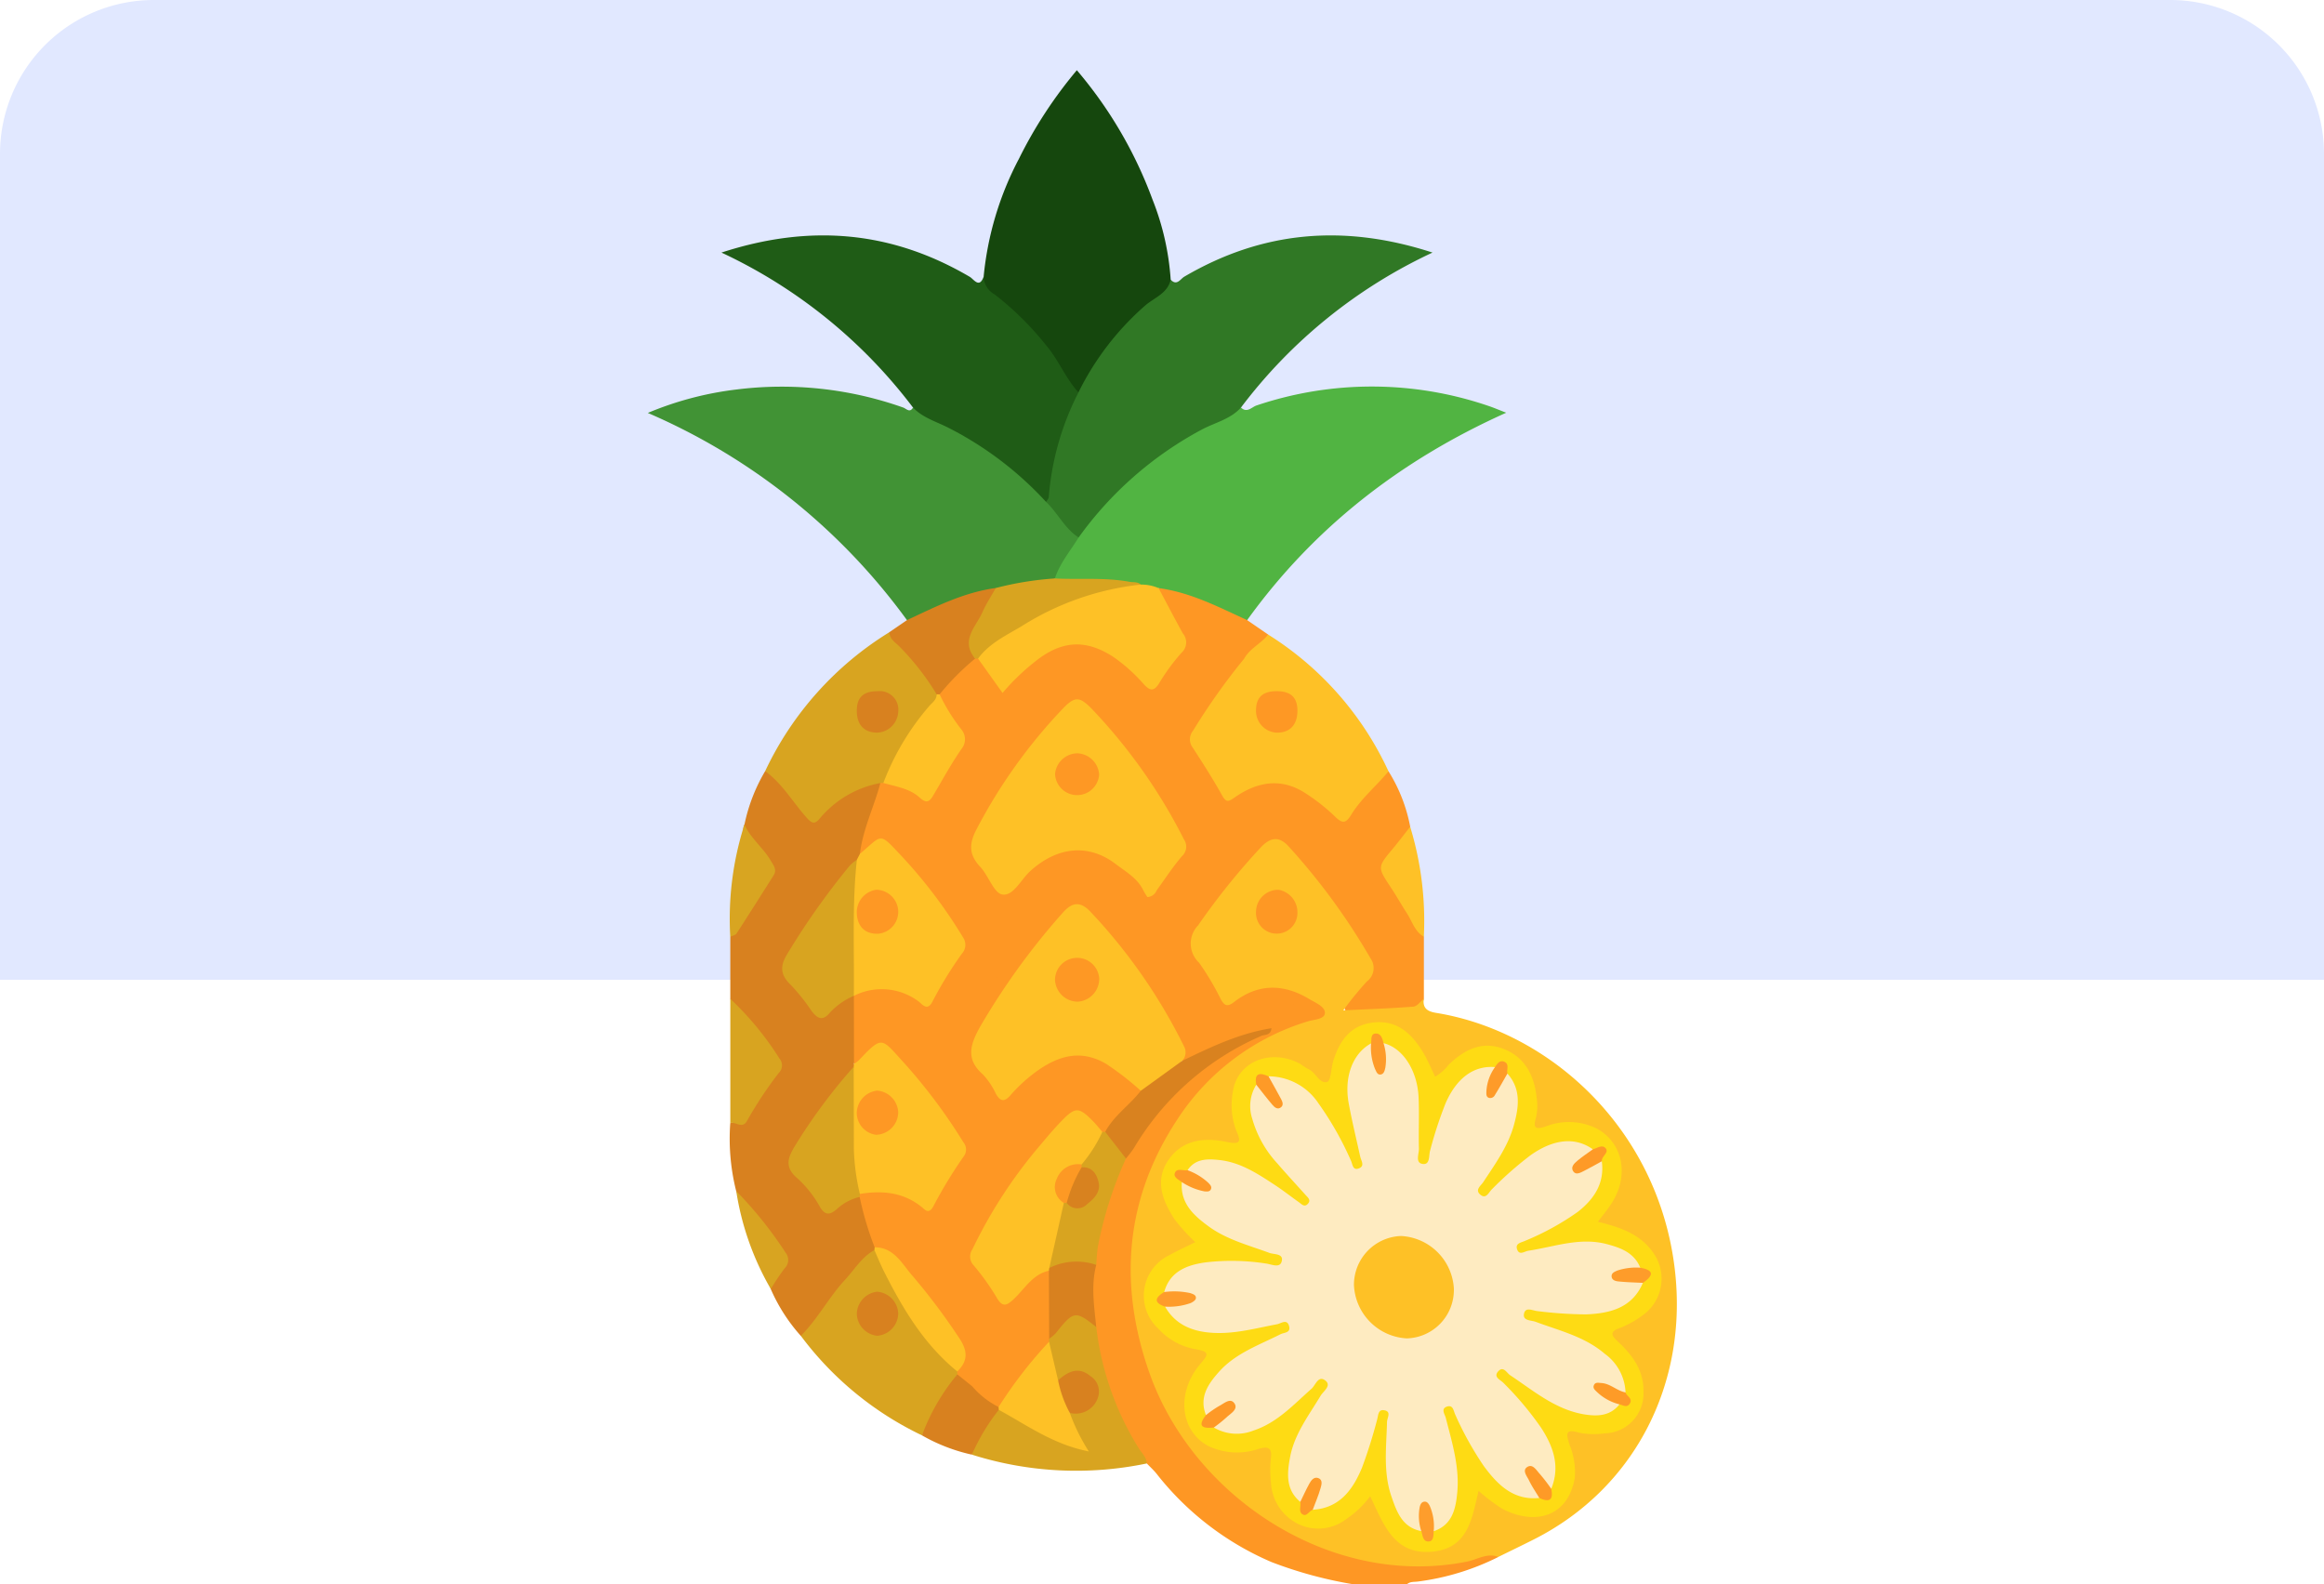 <svg xmlns="http://www.w3.org/2000/svg" xmlns:xlink="http://www.w3.org/1999/xlink" width="287" height="195.659" viewBox="0 0 287 195.659">
  <defs>
    <clipPath id="clip-path">
      <rect id="Rectángulo_38674" data-name="Rectángulo 38674" width="127.084" height="186.988" fill="none"/>
    </clipPath>
  </defs>
  <g id="Grupo_161719" data-name="Grupo 161719" transform="translate(-951 -2126)">
    <path id="Imagen_40" data-name="Imagen 40" d="M19,0H268a19,19,0,0,1,19,19V121a0,0,0,0,1,0,0H0a0,0,0,0,1,0,0V19A19,19,0,0,1,19,0Z" transform="translate(951 2126)" fill="#e1e8ff"/>
    <g id="Grupo_161721" data-name="Grupo 161721" transform="translate(1031 2134.671)">
      <g id="Grupo_161721-2" data-name="Grupo 161721" clip-path="url(#clip-path)">
        <path id="Trazado_141955" data-name="Trazado 141955" d="M98.214,207.962a51.588,51.588,0,0,1-10.133-2.747,36.05,36.05,0,0,1-14.168-10.868c-.37-.471-.823-.877-1.238-1.312-2.069-1.818-2.936-4.386-4.043-6.761A31.2,31.2,0,0,1,65.937,176a19.812,19.812,0,0,1-.066-7.35A35.725,35.725,0,0,1,69.665,155.5c3.728-6.537,8.723-11.754,15.63-14.978.439-.205.86-.453.955-.466-.924.306-2.245.674-3.513,1.185-1.349.544-2.7,1.08-4,1.748-.522.27-1.006.734-1.679.418-.5-3.562-2.673-6.312-4.521-9.2a79.311,79.311,0,0,0-6.129-7.934c-1.9-2.276-2.613-2.215-4.536-.005a82.294,82.294,0,0,0-9.365,13c-1.174,2.041-1.337,3.609.288,5.555,2.194,2.63,2.043,2.757,4.691.49.185-.159.383-.3.57-.456,4.848-4.014,9.195-3.514,13.972,2.036a1.359,1.359,0,0,1-.546,1.275c-1.364,1.281-2.492,2.788-3.88,4.045a1.032,1.032,0,0,1-.518,0,4.889,4.889,0,0,1-1.258-1.03c-1.6-1.507-2.044-1.565-3.572.087a60.919,60.919,0,0,0-10.463,15.008,2.11,2.11,0,0,0,.238,2.51,33,33,0,0,1,2.317,3.26c.522.829,1.07.843,1.752.176a22.2,22.2,0,0,1,2.769-2.621c.663-.456,1.462-1.117,2.1.108a48,48,0,0,1,.111,7.465,2.331,2.331,0,0,1-.111.572,81.769,81.769,0,0,1-6.584,8.45,4.378,4.378,0,0,1-3.49-2.744c.374-1.178,1.093-1.588,2.2-.9.764.473,1.253.179,1.674-.457a38.009,38.009,0,0,1,3.133-4.033,2.786,2.786,0,0,0,.448-2.414c-.1-.778.06-1.568-.086-2.369-3.113,3.232-3.672,3.181-6.3-.525-.74-1.041-1.472-2.087-2.271-3.087a3.4,3.4,0,0,1-.339-3.916A73.055,73.055,0,0,1,60.115,149.96c2.184-2.533,3.275-2.789,6.49-1.516.857.34,1.251-.1,1.632-.692.467-.722.149-1.235-.448-1.711a5.734,5.734,0,0,0-6.509-.507,19.113,19.113,0,0,0-4.019,3.414c-1.983,1.92-3.058,1.837-4.715-.409-1.011-1.37-1.923-2.81-2.943-4.175a3.451,3.451,0,0,1-.341-3.792,62.284,62.284,0,0,1,12.072-17.045,4.1,4.1,0,0,1,6.119.407A73.742,73.742,0,0,1,78,138.545c.654,1.23,1.285,1.5,2.572.881a37.3,37.3,0,0,1,9.592-2.706,7.161,7.161,0,0,0-5.586.847c-2.113,1.331-3.4.9-4.624-1.288-1.04-1.861-2.194-3.649-3.371-5.424a3.214,3.214,0,0,1-.09-3.767,70.856,70.856,0,0,1,9.147-11.806,3.684,3.684,0,0,1,5.762.134,71.9,71.9,0,0,1,9.694,12.763c1.139,1.969,2.491,3.9.559,6.155-.273.318-.2.665.227.885a2.037,2.037,0,0,0,2.813-1.583c.619-3.849-.921-7-3.1-9.965-.468-.637-.962-1.257-1.38-1.93a3.463,3.463,0,0,1,0-3.951c.488-.773,1.055-1.49,1.616-2.209,1.524-1.955,1.529-1.951.087-4.287a16.019,16.019,0,0,0-2.706,3.09c-1.575,2.006-2.653,2.1-4.487.343a20.08,20.08,0,0,0-2.5-2.119,6.423,6.423,0,0,0-7.511-.3c-2.245,1.345-3.265,1.05-4.621-1.182-1.137-1.873-2.252-3.757-3.442-5.6A3.336,3.336,0,0,1,76.6,101.6,83,83,0,0,1,82.179,93.7c.809-.963,1.64-1.559,2.608-.179.173.786-.428,1.216-.821,1.727a78.826,78.826,0,0,0-4.88,7.024,2.129,2.129,0,0,0,.021,2.659c1.09,1.534,1.965,3.207,2.95,4.81.366.594.764.963,1.46.494,4.573-3.076,8.384-1.291,12,1.859,1.478,1.288,1.446,1.23,2.716-.306,1.283-1.551,2.349-3.344,4.292-4.233a19.835,19.835,0,0,1,2.679,6.851c-.114,1.593-1.387,2.483-2.27,3.57a2.32,2.32,0,0,0-.1,3.343,43.564,43.564,0,0,1,4.058,6.664v7.676a2.1,2.1,0,0,1-2.221,1.528,39.538,39.538,0,0,0-5.816.344c-.584.091-1.314.113-1.661-.476-.361-.613.114-1.158.475-1.641a13.138,13.138,0,0,1,1.366-1.707c1.223-1.162,1.219-2.284.356-3.719A82.243,82.243,0,0,0,90.3,117.685c-1.323-1.486-2.04-1.526-3.465-.094a62.284,62.284,0,0,0-7.749,9.886,2.255,2.255,0,0,0,.068,2.851,28.227,28.227,0,0,1,2.473,4.042c.614,1.24,1.186,1.553,2.5.74,3.595-2.231,6.658-1.491,10.095,1.106,1.325,1,1.186,1.691-.388,2.276a38.969,38.969,0,0,0-6.052,2.516c-10.7,6.177-16.048,15.466-16.5,27.771-.553,14.973,9.639,29.922,24.812,34.807a32.208,32.208,0,0,0,17.979.729c.672-.167,1.483-.814,2.025.264a30.876,30.876,0,0,1-9.936,3.039c-.469.064-.974-.019-1.369.342Z" transform="translate(-11.051 -20.974)" fill="#fe9724"/>
        <path id="Trazado_141956" data-name="Trazado 141956" d="M80.915,91.279c-.835-.755-1.462-.772-2.173.282-1.69,2.506-3.482,4.944-5.269,7.383a3.383,3.383,0,0,0-.059,4.342c1.263,1.85,2.4,3.787,3.568,5.7.867,1.423,1.958,1.879,3.278.826,3.491-2.786,7.735-1.13,10.287,1.5.423.436.847.875,1.295,1.288a1.683,1.683,0,0,0,2.8-.233c1.151-1.469,2.288-2.95,3.456-4.458,1.887,3.555,2.772,2.866.084,5.859-.363.4-.672.857-.994,1.3-1.267,1.729-1.339,2.947-.015,4.6,1.186,1.48,1.957,3.219,3.082,4.711,1.875,2.485,1.083,5.281,1.007,7.929-.043,1.513-1.794,1.141-2.809,1.1-1.994-.074-2.153-.4-.885-1.852a2.971,2.971,0,0,0,.316-3.812,62.54,62.54,0,0,0-8.967-12.53,12.44,12.44,0,0,0-2.341-2.506,3.1,3.1,0,0,0-4.241.369A76.767,76.767,0,0,0,72.973,125.1a2.44,2.44,0,0,0,.042,2.908,70.21,70.21,0,0,1,3.912,6.35c.772,1.432,2.081,1.633,3.72.406,1.736-1.3,3.641-1.172,5.577-1.081a2.392,2.392,0,0,1,1.565.883c-2.979.736-5.878.955-8.569,2.009-.451.177-.929.286-1.381.46-2.982,1.153-3.086,1.212-4.506-1.469-2.748-5.186-6.5-9.618-10.246-14.062a3.686,3.686,0,0,0-5.073-.18,64.347,64.347,0,0,0-12.17,17.111,2.972,2.972,0,0,0,.271,3.263q1.686,2.362,3.4,4.707c1.083,1.485,1.886,1.54,3.249.247A26.961,26.961,0,0,1,56.809,143a6.623,6.623,0,0,1,7.908.53c1.387,1.126.327,1.879-.245,2.7s-1.133,1.07-2.039.2a3.181,3.181,0,0,0-4.689.38,85.807,85.807,0,0,0-10.377,13.968c-1.981,3.236-2.3,5.908.641,8.626a13.444,13.444,0,0,1,1.616,2.4,1.976,1.976,0,0,0,3.358.092,6.255,6.255,0,0,1,1.89-1.928,32.159,32.159,0,0,1,.292,4.853c.031.932-1.312,1.912-2.044,2.865-.553.72-1.162,1.4-1.664,2.155-.671,1.006-1.164,2.065-2.509.6-.8-.877-1.2.147-1.623.688-1.089.116-1.465-.762-1.994-1.428a1.415,1.415,0,0,1-.063-.515c1.171-1.642.686-3.032-.432-4.547a85.64,85.64,0,0,0-6.581-8.385A8.636,8.636,0,0,0,35.035,164,15.059,15.059,0,0,1,33.13,157.9a1.281,1.281,0,0,1,.173-.515c2.487-1.311,4.852-.677,7.052.645,1.223.734,1.862.7,2.509-.652a28.4,28.4,0,0,1,2.573-4.178,2,2,0,0,0,.067-2.509,71.851,71.851,0,0,0-7.752-10.077c-1.518-1.626-1.718-1.548-3.416-.142-.524.433-1.055,1.623-1.974.385a34.71,34.71,0,0,1-.043-7.445,2.447,2.447,0,0,1,2.4-1.633,8.252,8.252,0,0,1,5.773,1.16c.879.628,1.474.58,2.024-.45a36.158,36.158,0,0,1,2.81-4.476,2.229,2.229,0,0,0,.012-2.843,69.019,69.019,0,0,0-7.708-9.917c-1-1.052-1.911-1.438-3.059-.24-.307.32-.731.71-1.267.277-.435-1.332.269-2.491.594-3.694a20.449,20.449,0,0,1,1.855-4.916.96.96,0,0,1,.458-.28,7.51,7.51,0,0,1,4.444,1.385c.894.589,1.394.376,1.855-.523a34.98,34.98,0,0,1,2.846-4.66,2.224,2.224,0,0,0-.047-2.826c-.824-1.317-2.076-2.41-2.286-4.076a11.545,11.545,0,0,1,4.628-4.591,1.189,1.189,0,0,1,.521.053,4.5,4.5,0,0,1,1.5,1.557c1.407,1.995,1.407,1.993,3.22.224a19,19,0,0,1,3.951-2.906c2.624-1.488,5.118-1.138,7.6.322a18.267,18.267,0,0,1,4.044,3.377c.709.759,1.305.8,1.858-.156a3.648,3.648,0,0,1,.72-1.048c2.867-2.329,1.975-4.752.321-7.3-.541-.835-1.592-1.623-.919-2.892,1.125-.347,2.126.186,3.151.472a43.542,43.542,0,0,1,6.193,2.462,2.435,2.435,0,0,1,1.479,1.241l2.592,1.782c-.393,1.586-1.761,2.2-2.964,2.984" transform="translate(-7.271 -18.602)" fill="#fe9724"/>
        <path id="Trazado_141957" data-name="Trazado 141957" d="M122.476,211.371c-1.367-.539-2.591.316-3.817.564-16.779,3.388-33.87-7.934-39.278-23.3-3.877-11.012-2.971-21.549,3.434-31.276a29.393,29.393,0,0,1,16.116-12.126c.768-.239,2.073-.25,2.119-1.019.049-.808-1.161-1.277-1.9-1.727-3.149-1.91-6.328-1.967-9.3.345-.885.688-1.227.407-1.655-.334a32.526,32.526,0,0,0-2.688-4.523,3.225,3.225,0,0,1-.115-4.6,85.95,85.95,0,0,1,7.853-9.749c1.226-1.218,2.242-1.215,3.374.048a79.869,79.869,0,0,1,10.057,13.755,2.069,2.069,0,0,1-.453,2.885,41.844,41.844,0,0,0-2.9,3.555c3.2-.155,5.932-.244,8.655-.46.453-.036.862-.626,1.291-.96-.175,1.171.47,1.561,1.512,1.73,14.095,2.282,27.427,14.354,29.479,31.637,1.689,14.22-5.014,27.123-17.381,33.38-1.46.739-2.936,1.447-4.4,2.17" transform="translate(-17.436 -27.764)" fill="#fec126"/>
        <path id="Trazado_141958" data-name="Trazado 141958" d="M88.646,79.333c-3.538-1.615-7-3.434-10.939-3.953-.823.47-1.611.006-2.415-.084a39.7,39.7,0,0,0-7.886-.522,6,6,0,0,1-2.142-.2c-1.017-.588-.49-1.327-.137-1.982a34.9,34.9,0,0,1,2.268-3.628A43.96,43.96,0,0,1,85.453,54.178c.813-.36,1.452-1.111,2.43-1.1.739.733,1.344-.067,1.926-.255a44.555,44.555,0,0,1,28.657.064c.611.205,1.206.46,2.174.833C107.567,59.59,96.865,67.932,88.646,79.333" transform="translate(-14.631 -11.422)" fill="#51b442"/>
        <path id="Trazado_141959" data-name="Trazado 141959" d="M53.2,69.129c-1.019,1.662-2.308,3.168-2.929,5.06-1.3.958-2.886.747-4.344,1.058-.891.19-1.8.276-2.689.473a39.639,39.639,0,0,0-9.048,3.066c-.686.315-1.326.9-2.187.548A77.433,77.433,0,0,0,0,53.747a40.776,40.776,0,0,1,10.906-2.888,44.944,44.944,0,0,1,20.631,2.222c.367.125.819.713,1.213,0a44.66,44.66,0,0,1,12.669,7.49c1.4,1.228,3,2.256,4.069,3.844A42.5,42.5,0,0,1,53.2,69.129" transform="translate(0 -11.423)" fill="#419335"/>
        <path id="Trazado_141960" data-name="Trazado 141960" d="M67.583,63.672c-1.725-1.11-2.568-3.026-4.017-4.39-.1-4.821,1.418-9.229,3.438-13.508,2.394-4.472,5.224-8.606,9.321-11.722.917-.7,1.709-1.532,2.629-2.221.752.819,1.206-.093,1.673-.365,9.593-5.622,19.648-6.562,30.661-2.98A62.919,62.919,0,0,0,87.632,47.623c-1.311,1.461-3.233,1.855-4.868,2.737A44.575,44.575,0,0,0,67.583,63.672" transform="translate(-14.38 -5.965)" fill="#307825"/>
        <path id="Trazado_141961" data-name="Trazado 141961" d="M28.41,139.611q.006,4.2.011,8.408a.606.606,0,0,1,.118.484c-1.333,2.314-3.313,4.144-4.772,6.374-.9,1.37-1.725,2.775-2.6,4.157a1.739,1.739,0,0,0,.173,2.307c1.021,1.2,2.018,2.418,2.933,3.7.625.874,1.232.948,2.122.312.784-.56,1.542-1.455,2.727-.9a39.176,39.176,0,0,0,1.851,6.215.446.446,0,0,1,.027.482,87.545,87.545,0,0,0-7.622,9.438c-.356.521-.669,1.207-1.527,1.016a21.6,21.6,0,0,1-3.711-5.783c-.226-.894.35-1.488.847-2.063a2.169,2.169,0,0,0,.036-3.078q-2-2.674-4.066-5.3a6.249,6.249,0,0,1-1.085-1.652,26.549,26.549,0,0,1-.731-8.4,3.837,3.837,0,0,0,2.687-2.141,19.983,19.983,0,0,1,2.367-3.456,2.162,2.162,0,0,0,.021-3.092c-1.271-1.708-2.537-3.416-3.952-5.005a5.1,5.1,0,0,1-1.119-1.643l0-7.67c1.417-2.261,2.711-4.6,4.291-6.758a2.1,2.1,0,0,0-.036-2.942c-.662-.789-1.228-1.656-1.907-2.435-.419-.482-1.006-.94-.6-1.723a21.476,21.476,0,0,1,2.557-6.6c1.052-.179,1.5.678,2.006,1.284.89,1.066,1.808,2.111,2.664,3.208,1.185,1.519,1.274,1.531,2.6.193a13.467,13.467,0,0,1,4.173-2.838,3.693,3.693,0,0,1,2.79-.376c-.79,2.933-2.162,5.7-2.537,8.752.171.382-.035.672-.231.966a79.207,79.207,0,0,0-8.276,11.5c-.8,1.356-.809,2.444.423,3.525a16.67,16.67,0,0,1,2.269,2.836c.634.864,1.221,1.033,2.068.227a4.976,4.976,0,0,1,2.772-1.626l.238.1" transform="translate(-2.958 -25.301)" fill="#d8811f"/>
        <path id="Trazado_141962" data-name="Trazado 141962" d="M55.844,45.758a34.118,34.118,0,0,0-3.668,12.916c-.019.21-.216.407-.33.609a42.506,42.506,0,0,0-12.062-9.16c-1.493-.764-3.169-1.231-4.376-2.5A63.142,63.142,0,0,0,11.754,28.486c11.011-3.586,21.07-2.643,30.674,3,.484.285,1.177,1.483,1.705-.03a27.711,27.711,0,0,0,4.024,3.887,29.854,29.854,0,0,1,7.687,10.419" transform="translate(-2.659 -5.965)" fill="#1f5c16"/>
        <path id="Trazado_141963" data-name="Trazado 141963" d="M65.311,39.793c-1.548-1.694-2.387-3.863-3.85-5.638a37.452,37.452,0,0,0-6.5-6.463,2.619,2.619,0,0,1-1.36-2.205A39.167,39.167,0,0,1,57.958,10.94,54.576,54.576,0,0,1,65.11,0a52.676,52.676,0,0,1,9.34,15.962,32.6,32.6,0,0,1,2.249,9.9c-.373,1.684-1.985,2.213-3.091,3.148a34.435,34.435,0,0,0-8.3,10.779" transform="translate(-12.126 0)" fill="#15470d"/>
        <path id="Trazado_141964" data-name="Trazado 141964" d="M93.217,93.054c.7-1.278,2.1-1.863,2.964-2.984a39.369,39.369,0,0,1,14.864,16.891c-1.493,1.822-3.364,3.333-4.6,5.358-.671,1.1-1.1,1.124-2.013.222a23.753,23.753,0,0,0-3.55-2.814c-3.015-2.014-6-1.513-8.807.443-.778.543-1.058.7-1.587-.247-1.119-2.01-2.363-3.952-3.617-5.883a1.687,1.687,0,0,1,.045-2.109,79.744,79.744,0,0,1,6.3-8.876" transform="translate(-19.574 -20.377)" fill="#fec126"/>
        <path id="Trazado_141965" data-name="Trazado 141965" d="M32.966,108.322a12.78,12.78,0,0,0-7.521,4.413c-.563.651-.9.634-1.536-.071-1.736-1.928-3.033-4.252-5.177-5.813A40.278,40.278,0,0,1,34.067,89.7a35.9,35.9,0,0,1,5.586,6.357,2.025,2.025,0,0,1,.433,1.349,1.7,1.7,0,0,1-.426,1.331,36.816,36.816,0,0,0-5.544,8.6,2.549,2.549,0,0,1-.783.972l-.366.015" transform="translate(-4.238 -20.292)" fill="#d8a420"/>
        <path id="Trazado_141966" data-name="Trazado 141966" d="M24.423,198.9c2.1-2.092,3.46-4.768,5.466-6.929,1.167-1.257,2.05-2.8,3.62-3.661.681.183.9.785,1.135,1.328a38.159,38.159,0,0,0,8.334,12.443,2.928,2.928,0,0,1,.765,1.216c0,.12,0,.24.005.36a56.386,56.386,0,0,1-4.366,7.535A40.3,40.3,0,0,1,24.423,198.9" transform="translate(-5.525 -42.602)" fill="#d8a420"/>
        <path id="Trazado_141967" data-name="Trazado 141967" d="M67.082,200.067a36.236,36.236,0,0,0,5.232,14.952c.37.609.971,1.11,1.009,1.9a42.666,42.666,0,0,1-21.6-1.088,8.948,8.948,0,0,1,3.21-5.7c1.194-.083,2.026.695,2.923,1.277a33.807,33.807,0,0,0,7.118,3.366c-.2-1.591-1.659-2.638-1.175-4.207.448-.368,1.035-.291,1.537-.48a2.052,2.052,0,0,0,1.422-2.553,2.187,2.187,0,0,0-2.777-1.373c-.6.156-1.073.9-1.818.409a7.563,7.563,0,0,1-.908-4.677c.005-.125.01-.249.015-.374.371-.549.567-1.192.991-1.718,1.693-2.1,3.412-2.017,4.824.268" transform="translate(-11.7 -44.858)" fill="#d8a420"/>
        <path id="Trazado_141968" data-name="Trazado 141968" d="M44.4,95.78a31.851,31.851,0,0,0-4.517-5.824c-.515-.559-1.3-.944-1.332-1.855l2.178-1.493c3.533-1.657,7.023-3.432,10.964-3.964.422.479.086.9-.126,1.306-.358.689-.77,1.35-1.183,2.009-1.039,1.657-1.9,3.356-1.237,5.4a31.158,31.158,0,0,0-4.387,4.413.2.2,0,0,1-.359,0" transform="translate(-8.721 -18.697)" fill="#d8811f"/>
        <path id="Trazado_141969" data-name="Trazado 141969" d="M13.168,148.214a37.748,37.748,0,0,1,6.076,7.383,1.292,1.292,0,0,1-.091,1.766,48.911,48.911,0,0,0-3.9,5.879c-.572,1.107-1.406.116-2.086.31q0-7.668,0-15.338" transform="translate(-2.978 -33.531)" fill="#d8a420"/>
        <path id="Trazado_141970" data-name="Trazado 141970" d="M53.243,212.529a25.546,25.546,0,0,0-3.325,5.533,21.837,21.837,0,0,1-6.161-2.381,25.877,25.877,0,0,1,4.366-7.535l1.828,1.468a10.551,10.551,0,0,0,3.266,2.564.212.212,0,0,1,.1.227c-.024.082-.05.123-.077.123" transform="translate(-9.899 -47.089)" fill="#d8811f"/>
        <path id="Trazado_141971" data-name="Trazado 141971" d="M14.9,120.391c.771,1.726,2.333,2.876,3.267,4.49.341.59.782,1.089.329,1.8-1.521,2.392-3.026,4.793-4.571,7.171-.137.21-.511.267-.775.4A38.213,38.213,0,0,1,14.9,120.391" transform="translate(-2.966 -27.236)" fill="#d8a521"/>
        <path id="Trazado_141972" data-name="Trazado 141972" d="M122.307,134.332c-1.12-.642-1.428-1.874-2.068-2.862-.69-1.066-1.311-2.177-2.013-3.235-1.658-2.5-1.663-2.484.257-4.785.734-.881,1.426-1.8,2.137-2.7a39.7,39.7,0,0,1,1.686,13.578" transform="translate(-26.472 -27.318)" fill="#fec127"/>
        <path id="Trazado_141973" data-name="Trazado 141973" d="M14.11,178.894a48.6,48.6,0,0,1,6.084,7.585,1.439,1.439,0,0,1-.112,1.964,29.5,29.5,0,0,0-1.7,2.545,34.615,34.615,0,0,1-4.269-12.094" transform="translate(-3.192 -40.471)" fill="#d8a421"/>
        <path id="Trazado_141974" data-name="Trazado 141974" d="M72.558,156.15a35.394,35.394,0,0,0-4.292-3.331c-3.018-1.763-5.681-1.055-8.312.744a19.168,19.168,0,0,0-3.506,3.158c-.746.842-1.236.748-1.773-.177a9.19,9.19,0,0,0-1.609-2.407c-2.209-1.922-1.531-3.781-.333-5.926a86.964,86.964,0,0,1,10.095-13.943c1.279-1.5,2.323-1.551,3.628-.108A67.983,67.983,0,0,1,77.9,150.667a1.53,1.53,0,0,1-.237,1.793,8.411,8.411,0,0,1-5.1,3.69" transform="translate(-11.678 -30.114)" fill="#fec126"/>
        <path id="Trazado_141975" data-name="Trazado 141975" d="M61.167,185.817c-2.008.443-2.968,2.212-4.307,3.477-.911.861-1.416,1.083-2.151-.185a29.455,29.455,0,0,0-2.842-3.969,1.573,1.573,0,0,1-.145-1.965,59.229,59.229,0,0,1,8.381-12.87c.857-1.014,1.708-2.037,2.633-2.987,1.7-1.751,2.134-1.736,3.846-.007.423.427.795.906,1.19,1.361.108,1.952-1.262,3.059-2.44,4.277-1.242.318-2.539.567-2.855,2.127-.2,1,.546,1.7.824,2.546a71.518,71.518,0,0,1-1.685,7.823,1.1,1.1,0,0,1-.45.371" transform="translate(-11.639 -37.557)" fill="#fec126"/>
        <path id="Trazado_141976" data-name="Trazado 141976" d="M56.009,211.352c0-.117-.012-.234-.025-.351a54.5,54.5,0,0,1,6.232-8.056q.558,2.38,1.116,4.761a6.026,6.026,0,0,1,1.443,4.019,24.448,24.448,0,0,0,2.352,4.764c-4.4-.858-7.647-3.254-11.118-5.137" transform="translate(-12.665 -45.913)" fill="#fec126"/>
        <path id="Trazado_141977" data-name="Trazado 141977" d="M64.075,186.256l1.8-8.037a.669.669,0,0,1,.474-.137,2.252,2.252,0,0,0,3.125-1.291c.725-1.5-.447-2.165-1.441-2.865a.358.358,0,0,1,.035-.458,17.438,17.438,0,0,0,2.561-4.017l.346-.005a5.383,5.383,0,0,1,2.567,3.292,48.582,48.582,0,0,0-3.453,10.809c-.121.782-.162,1.552-.215,2.331-1.935.109-3.858.394-5.8.381" transform="translate(-14.496 -38.334)" fill="#d8a420"/>
        <path id="Trazado_141978" data-name="Trazado 141978" d="M75.562,168.995,73,165.7c1.082-2.024,3.024-3.3,4.4-5.075l5.1-3.689c3.525-1.7,7.044-3.4,11.034-4.031-.1.936-.83.758-1.255.949A34,34,0,0,0,76.55,167.7a13.361,13.361,0,0,1-.988,1.291" transform="translate(-16.514 -34.593)" fill="#d9821f"/>
        <path id="Trazado_141979" data-name="Trazado 141979" d="M64.06,190.936a7.527,7.527,0,0,1,5.8-.381c-.666,2.556-.251,5.112,0,7.667-2.577-2.05-2.789-2.013-5,.771a5.158,5.158,0,0,1-.81.679q-.019-4.2-.038-8.4c.012-.114.029-.227.05-.339" transform="translate(-14.481 -43.014)" fill="#d8811f"/>
        <path id="Trazado_141980" data-name="Trazado 141980" d="M73.372,124.829a9.158,9.158,0,0,1-.532-.877c-.74-1.489-2.174-2.279-3.4-3.214-3.353-2.553-7.229-2.136-10.552.9-1.14,1.041-2.075,3.087-3.422,2.879-1.053-.163-1.708-2.317-2.729-3.409-1.417-1.514-1.424-2.839-.447-4.683a65.322,65.322,0,0,1,10.631-14.859c1.492-1.551,2.068-1.538,3.6.039a67.319,67.319,0,0,1,11.369,16.11,1.579,1.579,0,0,1-.255,2.071c-1.134,1.331-2.1,2.807-3.124,4.229a1.309,1.309,0,0,1-1.132.816" transform="translate(-11.675 -22.716)" fill="#fec126"/>
        <path id="Trazado_141981" data-name="Trazado 141981" d="M72.8,82.04a5.494,5.494,0,0,1,2.194.437c1,1.868,1.971,3.749,3,5.6a1.708,1.708,0,0,1-.171,2.386,24.649,24.649,0,0,0-2.775,3.789c-.672,1.062-1.16.871-1.895.08a20.4,20.4,0,0,0-3.779-3.38c-3.251-2.107-6.138-2.026-9.221.279a27.823,27.823,0,0,0-4.429,4.193L52.7,91.185c-.154-.72.31-1.152.792-1.506C58.667,85.9,64.2,82.894,70.66,81.958a4.042,4.042,0,0,1,2.136.082" transform="translate(-11.915 -18.518)" fill="#fec126"/>
        <path id="Trazado_141982" data-name="Trazado 141982" d="M33.081,125.253q.188-.364.375-.728c2.871-2.432,2.309-2.746,5.228.354a60.4,60.4,0,0,1,7.519,9.975,1.6,1.6,0,0,1-.144,1.984,48.031,48.031,0,0,0-3.614,5.874c-.677,1.375-1.322.306-1.821-.025a7.6,7.6,0,0,0-7.907-.634h-.012a2.091,2.091,0,0,1-.547-1.676c-.029-3.878-.109-7.758.043-11.634a6.922,6.922,0,0,1,.879-3.49" transform="translate(-7.265 -27.742)" fill="#fec126"/>
        <path id="Trazado_141983" data-name="Trazado 141983" d="M32.67,158.187c.01-.119.022-.238.036-.356a4.021,4.021,0,0,0,.582-.432c2.97-3.131,2.782-2.772,5.536.234A67.716,67.716,0,0,1,46.21,167.5a1.4,1.4,0,0,1,.1,1.681,55.9,55.9,0,0,0-3.784,6.2c-.235.466-.6.878-1.136.4-2.317-2.072-5.04-2.368-7.955-1.893a1.54,1.54,0,0,1-.785-1.161,42.083,42.083,0,0,1,.024-14.541" transform="translate(-7.244 -35.113)" fill="#fec126"/>
        <path id="Trazado_141984" data-name="Trazado 141984" d="M30.508,159.058l.021,10.173a27.149,27.149,0,0,0,.74,5.53l-.019.371a6.246,6.246,0,0,0-2.848,1.525c-.714.608-1.358.875-2.037-.249a13.8,13.8,0,0,0-2.786-3.559c-1.754-1.453-1.137-2.709-.217-4.195a69.135,69.135,0,0,1,7.145-9.6" transform="translate(-5.082 -35.984)" fill="#d8a420"/>
        <path id="Trazado_141985" data-name="Trazado 141985" d="M72.472,81.873a34.389,34.389,0,0,0-14.759,5.168c-1.894,1.127-3.973,2.1-5.341,3.977l-.179,0-.179,0c-1.871-2.254.1-3.925.909-5.746.457-1.031,1.086-1.985,1.638-2.974a39.213,39.213,0,0,1,7.3-1.181c3.076.16,6.174-.151,9.233.417.467.087.979-.037,1.373.338" transform="translate(-11.591 -18.351)" fill="#d8a420"/>
        <path id="Trazado_141986" data-name="Trazado 141986" d="M44.184,99.619c.119-.006.239-.008.359,0a22.951,22.951,0,0,0,2.664,4.3,1.888,1.888,0,0,1,.033,2.45c-1.243,1.787-2.293,3.709-3.4,5.591-.46.785-.809,1.277-1.751.411-1.237-1.138-2.93-1.36-4.492-1.815a31.694,31.694,0,0,1,5.624-9.448c.383-.457.945-.791.959-1.483" transform="translate(-8.507 -22.536)" fill="#fec126"/>
        <path id="Trazado_141987" data-name="Trazado 141987" d="M46.4,203.2c-4.091-3.324-6.719-7.723-9.045-12.339-.435-.864-.795-1.764-1.189-2.647.011-.116.022-.231.035-.347,2.455.005,3.419,2.142,4.715,3.577a77.758,77.758,0,0,1,5.546,7.365c1.142,1.615,1.44,2.945-.062,4.392" transform="translate(-8.182 -42.501)" fill="#fec126"/>
        <path id="Trazado_141988" data-name="Trazado 141988" d="M120.509,209.821c-.812,3.368-1.264,7.053-5.626,7.5-4.8.491-6.087-3.333-7.762-6.84a11.762,11.762,0,0,1-2.895,2.782,5.7,5.7,0,0,1-5.845.718,6.025,6.025,0,0,1-3.512-5.16,13.82,13.82,0,0,1,0-3.1c.157-1.356-.511-1.372-1.48-1.1a8.272,8.272,0,0,1-6.187-.306c-3.512-1.81-4.068-6.511-1.155-10.048.944-1.146,1.524-1.621-.553-1.951a8.109,8.109,0,0,1-4.538-2.529,5.539,5.539,0,0,1,1.319-9.052c1.005-.559,2.056-1.035,3.252-1.631a22.367,22.367,0,0,1-2.587-2.854c-1.46-2.273-2.47-4.765-.72-7.309s4.52-2.784,7.208-2.206c1.978.425,1.612-.327,1.132-1.457a8.88,8.88,0,0,1-.405-4.671c.482-3.779,4.675-5.5,8.355-3.507a8.214,8.214,0,0,0,.905.6c.98.364,1.408,1.9,2.406,1.614.457-.129.47-1.707.749-2.607.766-2.468,2.116-4.4,4.91-4.722,3.046-.354,4.857,1.455,6.259,3.824.522.883.911,1.845,1.406,2.861a5.919,5.919,0,0,0,1.683-1.486c1.856-1.8,4.005-2.922,6.575-2.015,2.824,1,4.012,3.364,4.293,6.216a6.288,6.288,0,0,1-.1,2.352c-.419,1.414.047,1.444,1.212,1.079a7.763,7.763,0,0,1,6.35.288c3.2,1.8,3.962,5.772,1.808,9.158-.511.8-1.129,1.54-1.712,2.327,2.6.649,5.041,1.413,6.7,3.652a5.544,5.544,0,0,1-1.277,7.969,12.1,12.1,0,0,1-2.7,1.492c-1.354.465-1.062.937-.264,1.679,1.824,1.7,3.23,3.592,3.162,6.281a4.921,4.921,0,0,1-4.838,5.061,9.638,9.638,0,0,1-3.086-.077c-1.967-.6-1.53.361-1.2,1.5a8.951,8.951,0,0,1,.638,4.086c-.92,5.125-5.313,5.777-9.029,3.759a23.66,23.66,0,0,1-2.854-2.174" transform="translate(-17.913 -34.375)" fill="#fedb14"/>
        <path id="Trazado_141989" data-name="Trazado 141989" d="M102.185,133.567a2.56,2.56,0,1,1-5.113-.067,2.739,2.739,0,0,1,2.784-2.693,2.808,2.808,0,0,1,2.329,2.76" transform="translate(-21.961 -29.592)" fill="#fe9824"/>
        <path id="Trazado_141990" data-name="Trazado 141990" d="M30.668,126.021c-.6,5.59-.3,11.2-.375,16.8a8.77,8.77,0,0,0-2.951,2.073c-.932,1.141-1.589.683-2.276-.219a25.09,25.09,0,0,0-2.47-3.112c-1.241-1.177-1.529-2.2-.6-3.778A91.237,91.237,0,0,1,29.826,126.7a5.036,5.036,0,0,1,.843-.676" transform="translate(-4.852 -28.51)" fill="#d8a420"/>
        <path id="Trazado_141991" data-name="Trazado 141991" d="M99.652,99.111c1.706.006,2.52.766,2.533,2.365.015,1.8-.943,2.806-2.629,2.752a2.691,2.691,0,0,1-2.484-2.8c.027-1.585.85-2.325,2.58-2.319" transform="translate(-21.961 -22.422)" fill="#fe9824"/>
        <path id="Trazado_141992" data-name="Trazado 141992" d="M35.932,99.114a2.293,2.293,0,0,1,2.537,2.583,2.708,2.708,0,0,1-2.553,2.532c-1.667.014-2.6-1-2.558-2.806.032-1.582.849-2.314,2.574-2.309" transform="translate(-7.547 -22.423)" fill="#d8811f"/>
        <path id="Trazado_141993" data-name="Trazado 141993" d="M38.472,197.656a2.809,2.809,0,0,1-2.581,2.741,2.8,2.8,0,0,1-2.532-2.789,2.835,2.835,0,0,1,2.489-2.649,2.807,2.807,0,0,1,2.624,2.7" transform="translate(-7.547 -44.105)" fill="#d8811f"/>
        <path id="Trazado_141994" data-name="Trazado 141994" d="M66.924,212.771a14.435,14.435,0,0,1-1.443-4.019c1.206-1.072,2.509-1.753,3.974-.535a2.263,2.263,0,0,1,.94,2.69,2.886,2.886,0,0,1-3.471,1.865" transform="translate(-14.814 -46.958)" fill="#d8811f"/>
        <path id="Trazado_141995" data-name="Trazado 141995" d="M67.8,147.082a2.822,2.822,0,0,1-2.811-2.725,2.734,2.734,0,0,1,5.46-.159,2.833,2.833,0,0,1-2.649,2.884" transform="translate(-14.702 -32.048)" fill="#fe9824"/>
        <path id="Trazado_141996" data-name="Trazado 141996" d="M66.432,179.386c-.118,0-.236,0-.354.006a2.278,2.278,0,0,1-.862-3,2.8,2.8,0,0,1,3.056-1.751c0,.118,0,.236.005.354a7.943,7.943,0,0,1-1.845,4.391" transform="translate(-14.699 -39.507)" fill="#fd9924"/>
        <path id="Trazado_141997" data-name="Trazado 141997" d="M66.859,179.49A17.376,17.376,0,0,1,68.7,175.1c1.3-.086,1.852.812,2.091,1.829.286,1.212-.541,2.033-1.405,2.712a1.647,1.647,0,0,1-2.532-.15" transform="translate(-15.126 -39.612)" fill="#d8821f"/>
        <path id="Trazado_141998" data-name="Trazado 141998" d="M67.765,109.026a2.808,2.808,0,0,1,2.678,2.63A2.726,2.726,0,0,1,65,111.574a2.8,2.8,0,0,1,2.76-2.548" transform="translate(-14.706 -24.665)" fill="#fe9824"/>
        <path id="Trazado_141999" data-name="Trazado 141999" d="M38.471,133.416a2.718,2.718,0,0,1-2.461,2.815c-1.678.068-2.656-.935-2.656-2.722a2.81,2.81,0,0,1,2.408-2.708,2.752,2.752,0,0,1,2.709,2.615" transform="translate(-7.546 -29.591)" fill="#fe9824"/>
        <path id="Trazado_142000" data-name="Trazado 142000" d="M38.471,165.573a2.813,2.813,0,0,1-2.742,2.743,2.736,2.736,0,0,1-2.375-2.694,2.814,2.814,0,0,1,2.535-2.758,2.811,2.811,0,0,1,2.582,2.71" transform="translate(-7.546 -36.845)" fill="#fe9824"/>
        <path id="Trazado_142001" data-name="Trazado 142001" d="M141.528,184.9c-1.326,3.117-4.1,3.765-7.017,3.884a50.823,50.823,0,0,1-5.969-.4c-.618-.049-1.514-.589-1.695.332-.171.873.879.778,1.448.99,2.94,1.094,6.052,1.824,8.514,3.935a6.183,6.183,0,0,1,2.578,4.786c-1.087.606-1.845-.73-2.949-.484.385,1.079,1.771,1,2.2,1.953-1.127,1.425-2.675,1.5-4.27,1.25-3.617-.573-6.315-2.916-9.23-4.848-.43-.285-.836-1.193-1.476-.477s.284,1.045.636,1.415a39.367,39.367,0,0,1,4.665,5.553c1.5,2.306,2.383,4.767,1.249,7.535-1.3,0-1.234-1.674-2.392-1.938-.192,1.185,1.379,1.842.922,3.072-3.233.327-5.177-1.664-6.866-3.953a40.359,40.359,0,0,1-3.518-6.342c-.214-.435-.245-1.23-1-1-.834.259-.28.973-.174,1.387.777,3.047,1.724,6.07,1.419,9.268-.193,2.021-.623,3.974-2.91,4.746-.8-.679-.213-1.886-.989-2.646-.87.771.213,1.9-.54,2.63-2.365-.44-3.043-2.411-3.687-4.274-1.035-2.991-.623-6.114-.546-9.2.012-.528.6-1.32-.393-1.455-.727-.1-.68.664-.832,1.172a61.331,61.331,0,0,1-1.849,5.886c-1.124,2.723-2.751,5.031-6.1,5.237-.819-1.083.809-1.9.3-3.008-.93.4-.821,1.746-1.834,2.032-1.832-1.509-1.63-3.541-1.265-5.508.532-2.869,2.313-5.164,3.774-7.6.338-.563,1.356-1.219.624-1.841-.9-.765-1.25.542-1.744.977-2.223,1.961-4.236,4.2-7.167,5.16a5.57,5.57,0,0,1-4.9-.37c.019-1.216,1.49-1.317,1.8-2.406-1.129-.328-1.66,1.277-2.769.881-.888-2.228.286-3.884,1.635-5.387,2.047-2.278,4.923-3.271,7.57-4.61.433-.219,1.258-.156,1.071-.951-.239-1.015-1-.376-1.487-.284-2.618.493-5.206,1.217-7.9,1.067-2.478-.137-4.631-.938-5.946-3.242.7-.86,2-.177,2.762-1.052-.869-.7-2.065.018-2.864-.745.718-2.608,2.888-3.357,5.136-3.668a27.643,27.643,0,0,1,7.454.149c.662.089,1.679.592,1.912-.244.286-1.025-.91-.85-1.518-1.075-2.558-.949-5.248-1.628-7.487-3.264-1.839-1.343-3.538-2.857-3.319-5.484.958-.411,1.636.656,2.619.476-.255-1.048-1.641-.966-1.912-1.94.968-1.449,2.461-1.407,3.9-1.257,2.623.272,4.77,1.7,6.9,3.1,1.014.666,1.969,1.419,2.96,2.121.327.233.669.655,1.093.19s.009-.77-.268-1.079c-1.174-1.312-2.375-2.6-3.522-3.935a13.5,13.5,0,0,1-3.08-5.506,4.975,4.975,0,0,1,.505-4.189c1.289.075,1.261,1.681,2.424,2.045.177-1.2-1.374-1.869-.911-3.083a7.436,7.436,0,0,1,6.148,3.317,39.4,39.4,0,0,1,4.027,7.1c.2.4.2,1.284,1.009.941.73-.31.248-.925.139-1.425-.481-2.185-1.013-4.362-1.419-6.561-.613-3.319.5-6.213,2.759-7.439.839.747.222,2.03,1.052,2.847.812-.874-.255-2.036.484-2.871,2.327.559,4.16,3.282,4.325,6.653.1,2.117-.016,4.244.043,6.364.019.655-.478,1.732.425,1.89.987.172.778-1.034.956-1.633a49.844,49.844,0,0,1,1.913-5.858c1.378-3.145,3.5-4.676,6.1-4.464.333,1-.7,1.768-.422,2.877,1-.392.854-1.871,1.955-2.075,1.739,1.936,1.4,4.2.8,6.371-.716,2.6-2.31,4.794-3.778,7.027-.293.446-1.064.952-.376,1.545.724.624,1.05-.283,1.424-.638a44.365,44.365,0,0,1,4.78-4.215c2.868-2.035,5.539-2.285,7.7-.741-.205.95-1.391,1.127-1.667,2.1,1.1.432,1.688-1.26,2.776-.628.364,2.724-.953,4.679-2.963,6.254a32.7,32.7,0,0,1-6.528,3.585c-.466.217-1.225.293-.969,1.042.275.8.908.247,1.394.174,3.213-.484,6.367-1.7,9.691-.815,1.726.461,3.375,1.06,4.128,2.913-.648.751-1.742.255-2.544.93.8.891,2.157.022,2.861.944" transform="translate(-18.643 -35.133)" fill="#feebc1"/>
        <path id="Trazado_142002" data-name="Trazado 142002" d="M157.685,193c-1.023-.055-2.05-.074-3.067-.185-.315-.034-.768-.155-.795-.608-.026-.433.354-.569.686-.724a7.437,7.437,0,0,1,2.859-.357c1.829.333,1.547,1.023.317,1.874" transform="translate(-34.799 -43.239)" fill="#fe9c2a"/>
        <path id="Trazado_142003" data-name="Trazado 142003" d="M82.142,194.99a9.33,9.33,0,0,1,3.215.125c.324.115.783.231.7.672-.039.22-.382.439-.634.559a8,8,0,0,1-3.183.44c-1.475-.516-1.174-1.134-.1-1.8" transform="translate(-18.378 -44.095)" fill="#fe9c2b"/>
        <path id="Trazado_142004" data-name="Trazado 142004" d="M116.971,154.946a6.481,6.481,0,0,1,.225,3.015c-.074.335-.157.767-.549.843-.45.087-.566-.371-.72-.669a7.028,7.028,0,0,1-.493-3.166c.071-.453-.065-1.143.493-1.212.717-.089.909.6,1.044,1.189" transform="translate(-26.115 -34.783)" fill="#fe9b29"/>
        <path id="Trazado_142005" data-name="Trazado 142005" d="M123.358,232.1a5.948,5.948,0,0,1-.187-3.008c.074-.278.2-.583.551-.626s.525.237.669.494a6.325,6.325,0,0,1,.5,3.155c-.039.517.005,1.235-.626,1.265-.709.034-.739-.745-.9-1.281" transform="translate(-27.837 -51.685)" fill="#fe9d2c"/>
        <path id="Trazado_142006" data-name="Trazado 142006" d="M136.432,159.7c-.508.882-1,1.775-1.537,2.637a.64.64,0,0,1-.757.354c-.351-.134-.3-.485-.3-.771A5.66,5.66,0,0,1,134.9,158.9c.255-.395.546-.86,1.069-.692.77.248.342.98.463,1.493" transform="translate(-30.278 -35.783)" fill="#fe9b29"/>
        <path id="Trazado_142007" data-name="Trazado 142007" d="M151.192,173.6c-.73.4-1.45.818-2.194,1.189-.419.21-.977.551-1.317.082-.4-.556.119-1.019.522-1.356.594-.5,1.25-.927,1.879-1.384.543-.155,1.2-.664,1.615-.092.389.533-.573.946-.505,1.561" transform="translate(-33.377 -38.86)" fill="#fe9a27"/>
        <path id="Trazado_142008" data-name="Trazado 142008" d="M98.608,160.5c.52.935,1.05,1.865,1.553,2.809.168.314.328.719.01.994-.421.363-.81.036-1.073-.272-.693-.809-1.339-1.659-2-2.492-.277-1.485.442-1.519,1.513-1.038" transform="translate(-21.953 -36.248)" fill="#fe9a27"/>
        <path id="Trazado_142009" data-name="Trazado 142009" d="M154.138,212.153a6.206,6.206,0,0,1-2.81-1.557c-.208-.2-.481-.429-.36-.767.162-.457.584-.326.92-.309,1.124.059,1.928.963,3,1.163.141.476.927.735.529,1.375-.346.556-.842.2-1.282.094" transform="translate(-34.147 -47.393)" fill="#fe9b27"/>
        <path id="Trazado_142010" data-name="Trazado 142010" d="M88.918,214.144a12.526,12.526,0,0,1,1.637-1.138c.594-.293,1.394-1.083,1.9-.292.465.731-.518,1.233-1.015,1.717a18.765,18.765,0,0,1-1.546,1.238c-1.342.14-2.095-.1-.973-1.525" transform="translate(-19.993 -48.045)" fill="#fe9927"/>
        <path id="Trazado_142011" data-name="Trazado 142011" d="M141.764,226.719c-.431-.721-.915-1.418-1.274-2.173-.239-.5-.852-1.2-.253-1.622.7-.491,1.157.37,1.575.816a22.143,22.143,0,0,1,1.422,1.846c.3,1.41-.245,1.712-1.471,1.133" transform="translate(-31.668 -50.399)" fill="#fe9a27"/>
        <path id="Trazado_142012" data-name="Trazado 142012" d="M104.131,227.629c.367-.748.709-1.51,1.109-2.24.229-.417.573-.891,1.11-.7.593.213.4.842.284,1.245-.255.909-.638,1.782-.969,2.669-.435.145-.717.829-1.182.605-.647-.312-.237-1.045-.352-1.582" transform="translate(-23.552 -50.822)" fill="#fe9a26"/>
        <path id="Trazado_142013" data-name="Trazado 142013" d="M85.667,175.552a7.513,7.513,0,0,1,2.593,1.578c.2.219.446.456.292.782s-.5.274-.788.255a7.594,7.594,0,0,1-2.8-1.151c-.4-.306-1.079-.6-.853-1.141.263-.634,1.025-.225,1.561-.323" transform="translate(-19.017 -39.706)" fill="#fe9a27"/>
        <path id="Trazado_142014" data-name="Trazado 142014" d="M125.04,192.666a5.982,5.982,0,0,1-5.8,6.044,6.9,6.9,0,0,1-6.54-6.592,6.029,6.029,0,0,1,5.812-6.053,6.888,6.888,0,0,1,6.533,6.6" transform="translate(-25.495 -42.094)" fill="#fec126"/>
      </g>
    </g>
  </g>
</svg>
